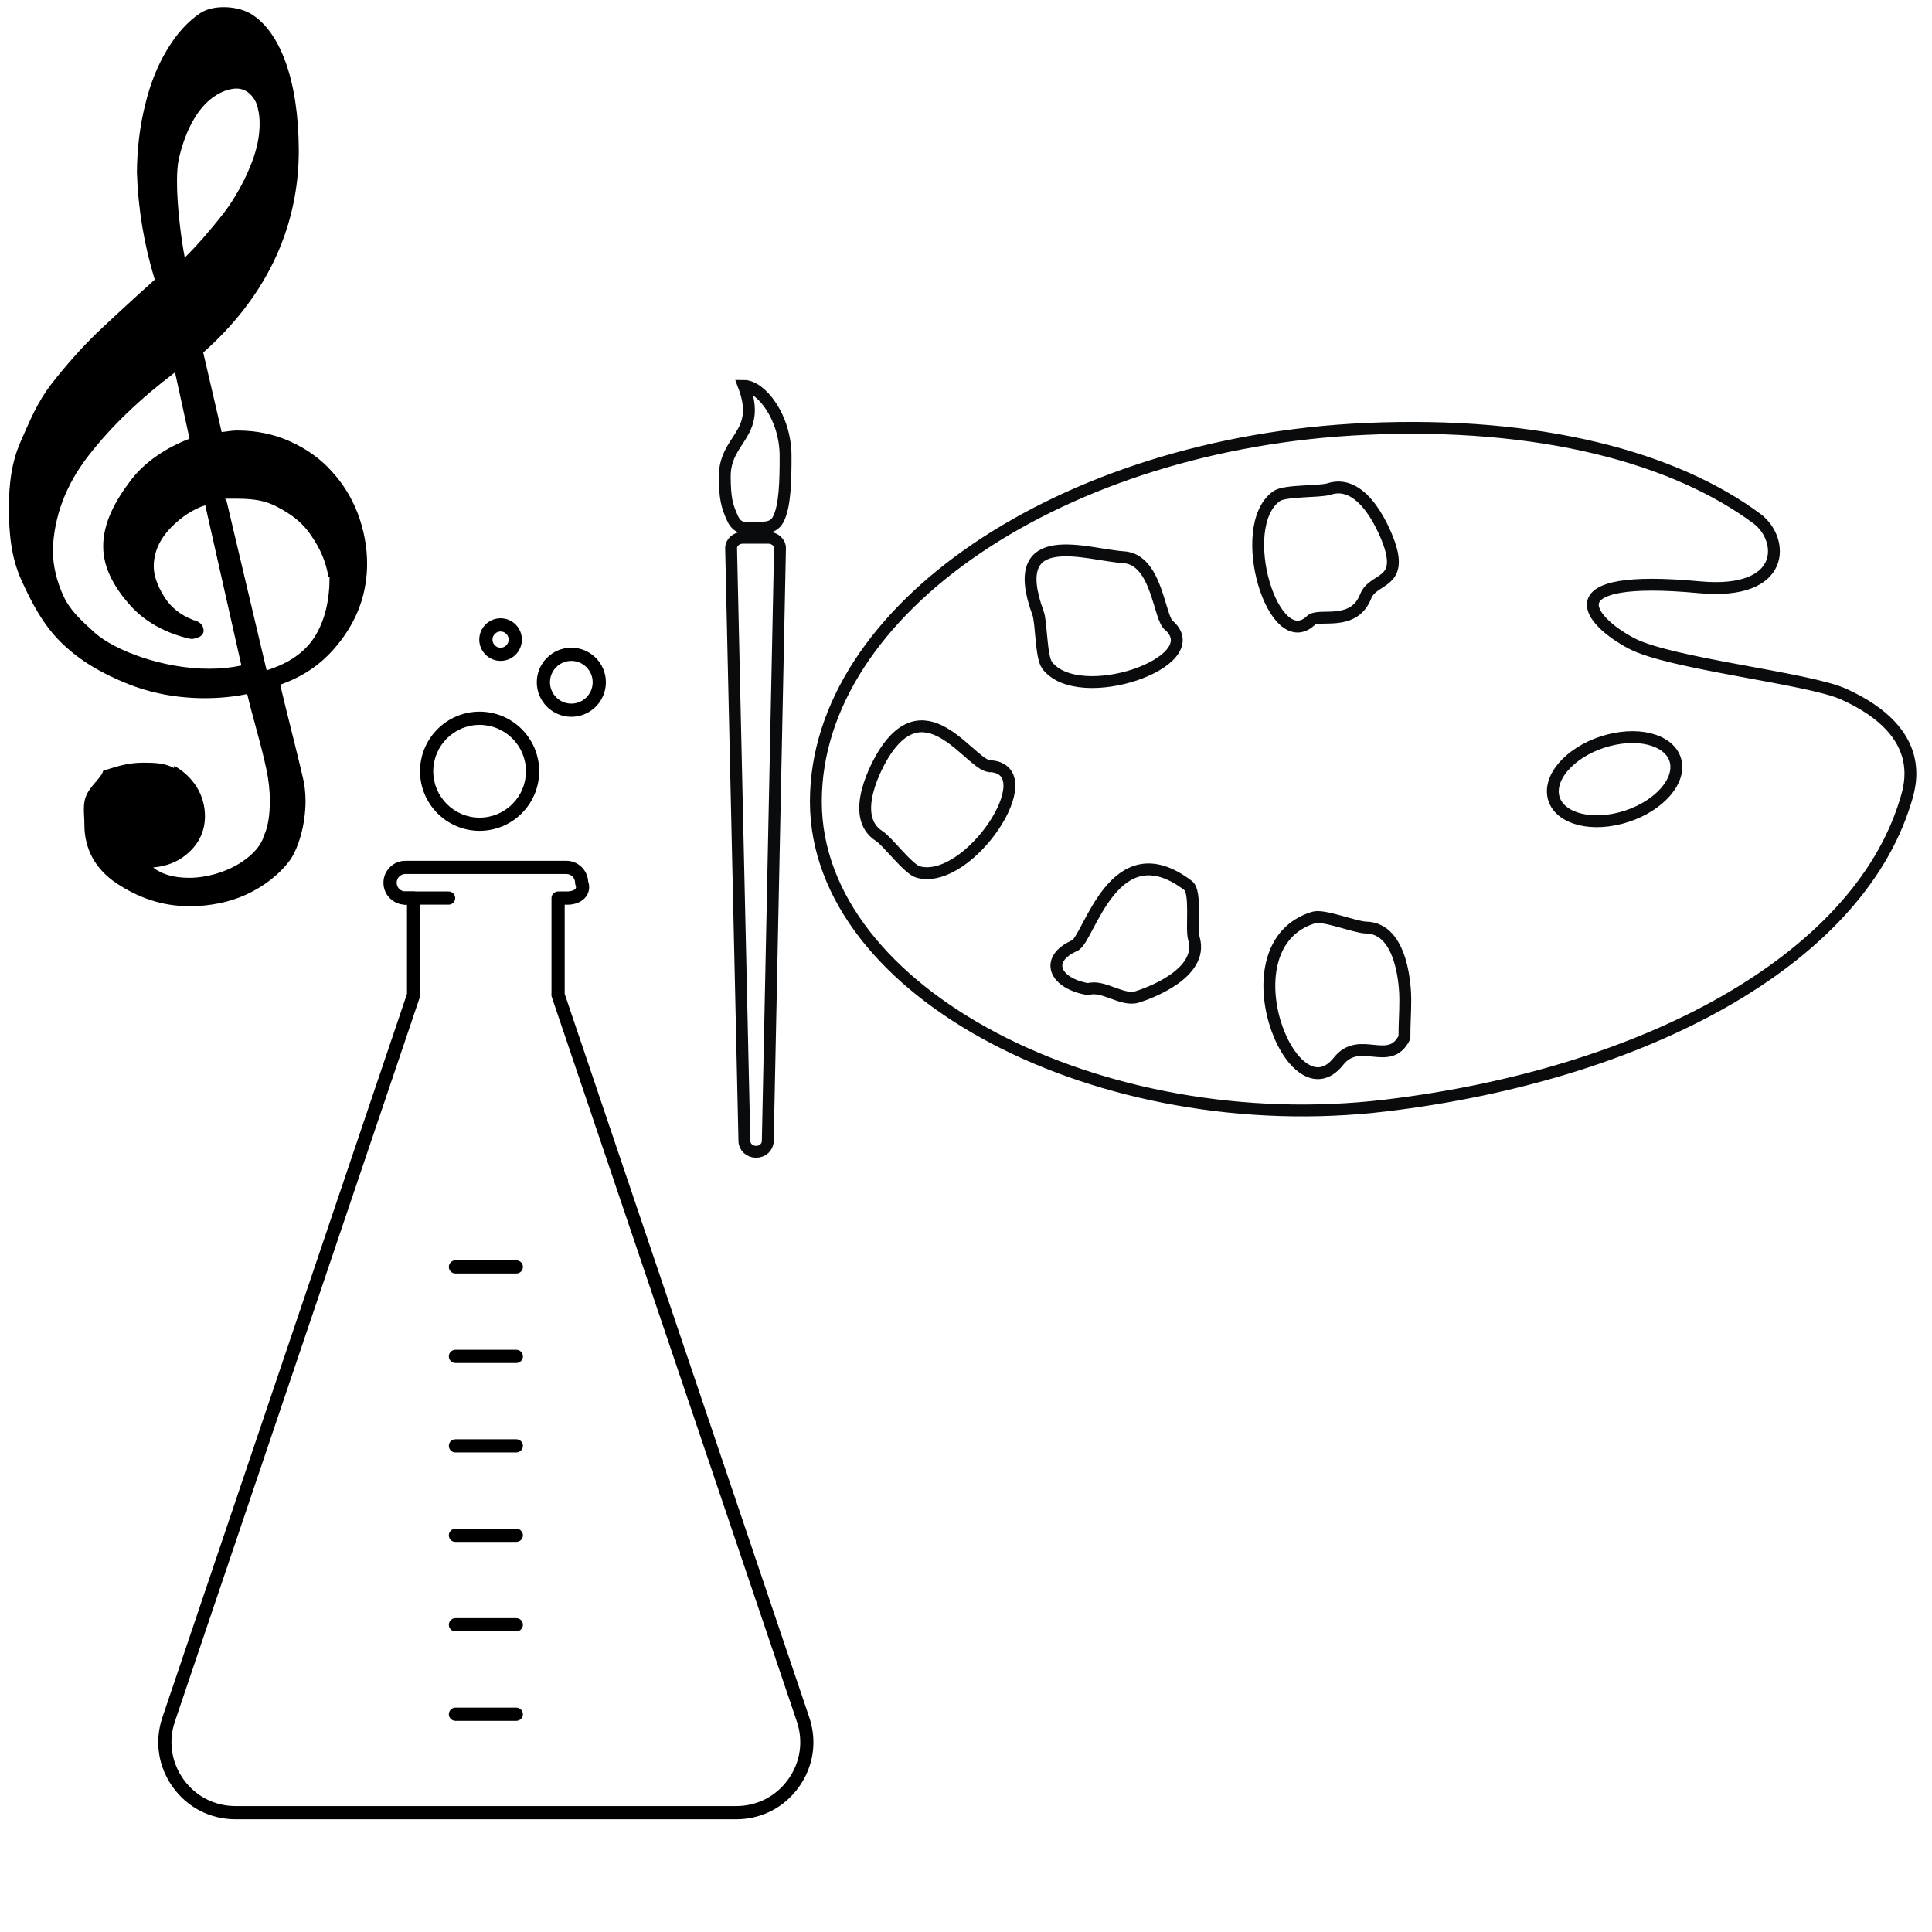 <?xml version="1.0" encoding="utf-8"?>
<!-- Generator: Adobe Illustrator 13.0.2, SVG Export Plug-In . SVG Version: 6.00 Build 14948)  -->
<!DOCTYPE svg PUBLIC "-//W3C//DTD SVG 1.1//EN" "http://www.w3.org/Graphics/SVG/1.1/DTD/svg11.dtd">
<svg version="1.1" id="Layer_1" xmlns="http://www.w3.org/2000/svg" xmlns:xlink="http://www.w3.org/1999/xlink" x="0px" y="0px"
	 width="100px" height="100px" viewBox="0 0 100 100" enable-background="new 0 0 100 100" xml:space="preserve">
<g>
	<g>
		<path d="M38.102,94.166H12.194c-1.306,0-2.49-0.607-3.249-1.665c-0.761-1.061-0.957-2.377-0.539-3.61l12.66-37.449v-4.616h-0.085
			c-0.625,0-1.134-0.507-1.134-1.135c0-0.626,0.509-1.136,1.134-1.136h8.332c0.603,0,1.096,0.475,1.13,1.069
			c0.091,0.269,0.06,0.532-0.087,0.752c-0.19,0.282-0.557,0.452-0.98,0.452c-0.005,0-0.075-0.002-0.082-0.002h-0.066v4.616
			l12.659,37.447c0.417,1.235,0.223,2.549-0.538,3.609C40.59,93.559,39.406,94.166,38.102,94.166z M21.752,51.421
			c0.009,0.055,0.006,0.112-0.013,0.167L9.053,89.106C8.707,90.133,8.87,91.223,9.5,92.102c0.63,0.878,1.611,1.38,2.694,1.38h25.908
			c1.082,0,2.065-0.502,2.693-1.38c0.632-0.879,0.794-1.969,0.45-2.995L28.555,51.588c-0.019-0.057-0.022-0.116-0.01-0.176v-4.927
			c0-0.19,0.152-0.343,0.342-0.343h0.427c0.001,0,0.005,0,0.01,0c0.273,0,0.416-0.076,0.468-0.149
			c0.011-0.019,0.042-0.064-0.002-0.174c-0.016-0.042-0.024-0.084-0.024-0.129c0-0.249-0.203-0.452-0.451-0.452h-8.332
			c-0.248,0-0.451,0.203-0.451,0.452c0,0.25,0.204,0.452,0.451,0.452h0.428c0.188,0,0.342,0.153,0.342,0.343V51.421L21.752,51.421z"
			/>
	</g>
	<g>
		<path d="M23.221,46.825h-2.239c-0.186,0-0.34-0.152-0.34-0.34c0-0.19,0.154-0.343,0.34-0.343h2.239c0.188,0,0.34,0.153,0.34,0.343
			C23.562,46.673,23.409,46.825,23.221,46.825z"/>
	</g>
	<g>
		<path d="M24.823,43.003c-1.698,0-3.082-1.383-3.082-3.084c0-1.701,1.384-3.084,3.082-3.084c1.701,0,3.085,1.383,3.085,3.084
			C27.909,41.621,26.524,43.003,24.823,43.003z M24.823,37.52c-1.322,0-2.398,1.077-2.398,2.4c0,1.324,1.077,2.401,2.398,2.401
			c1.325,0,2.401-1.077,2.401-2.401C27.224,38.596,26.148,37.52,24.823,37.52z"/>
	</g>
	<g>
		<path d="M25.911,34.208c-0.61,0-1.104-0.495-1.104-1.104c0-0.608,0.494-1.103,1.104-1.103c0.606,0,1.102,0.495,1.102,1.103
			C27.013,33.713,26.517,34.208,25.911,34.208z M25.911,32.685c-0.234,0-0.421,0.19-0.421,0.42c0,0.233,0.187,0.42,0.421,0.42
			c0.23,0,0.417-0.188,0.417-0.42C26.329,32.875,26.142,32.685,25.911,32.685z"/>
	</g>
	<g>
		<path d="M29.571,37.101c-0.984,0-1.787-0.8-1.787-1.787c0-0.987,0.803-1.789,1.787-1.789c0.988,0,1.79,0.802,1.79,1.789
			C31.36,36.301,30.559,37.101,29.571,37.101z M29.571,34.208c-0.608,0-1.104,0.496-1.104,1.105c0,0.61,0.496,1.106,1.104,1.106
			c0.61,0,1.106-0.496,1.106-1.106C30.677,34.705,30.181,34.208,29.571,34.208z"/>
	</g>
	<g>
		<path d="M26.724,65.916h-3.15c-0.189,0-0.342-0.15-0.342-0.341c0-0.188,0.153-0.341,0.342-0.341h3.15
			c0.189,0,0.342,0.152,0.342,0.341C27.066,65.766,26.913,65.916,26.724,65.916z"/>
	</g>
	<g>
		<path d="M26.724,70.549h-3.15c-0.189,0-0.342-0.15-0.342-0.341c0-0.188,0.153-0.344,0.342-0.344h3.15
			c0.189,0,0.342,0.155,0.342,0.344C27.066,70.398,26.913,70.549,26.724,70.549z"/>
	</g>
	<g>
		<path d="M26.724,75.179h-3.15c-0.189,0-0.342-0.154-0.342-0.343c0-0.187,0.153-0.339,0.342-0.339h3.15
			c0.189,0,0.342,0.152,0.342,0.339C27.066,75.024,26.913,75.179,26.724,75.179z"/>
	</g>
	<g>
		<path d="M26.724,79.809h-3.15c-0.189,0-0.342-0.152-0.342-0.342c0-0.187,0.153-0.342,0.342-0.342h3.15
			c0.189,0,0.342,0.155,0.342,0.342C27.066,79.656,26.913,79.809,26.724,79.809z"/>
	</g>
	<g>
		<path d="M26.724,84.441h-3.15c-0.189,0-0.342-0.154-0.342-0.343c0-0.188,0.153-0.343,0.342-0.343h3.15
			c0.189,0,0.342,0.155,0.342,0.343C27.066,84.287,26.913,84.441,26.724,84.441z"/>
	</g>
	<g>
		<path d="M26.724,89.071h-3.15c-0.189,0-0.342-0.154-0.342-0.342s0.153-0.343,0.342-0.343h3.15c0.189,0,0.342,0.155,0.342,0.343
			S26.913,89.071,26.724,89.071z"/>
	</g>
</g>
<g id="Layer_x0020_1">
	<path fill="none" stroke="#0A0B0C" stroke-width="0.614" d="M71.729,57.22c13.323-1.597,24.334-7.464,26.88-15.68
		c0.264-0.85,1.225-3.615-3.181-5.612c-1.828-0.829-8.986-1.568-10.992-2.631c-2.271-1.205-4.141-3.618,3.511-2.903
		c4.585,0.429,4.395-2.508,2.994-3.548c-4.24-3.146-11.188-5.055-20.268-4.645c-15.706,0.71-28.444,9.347-28.444,19.289
		C42.229,51.429,57.027,58.984,71.729,57.22L71.729,57.22z M38.447,27.833h1.321c0.333,0,0.611,0.248,0.605,0.549L39.74,59.069
		c-0.006,0.302-0.271,0.548-0.604,0.548l0,0c-0.333,0-0.599-0.246-0.606-0.548l-0.688-30.688
		C37.834,28.081,38.114,27.833,38.447,27.833z M39.063,27.305c-0.407,0-0.854,0.15-1.14-0.463c-0.313-0.674-0.397-1.072-0.41-2.138
		c-0.025-2.038,1.948-2.184,0.988-4.729c0.882,0,2.161,1.601,2.161,3.638c0,1.196-0.017,2.626-0.399,3.3
		C39.995,27.392,39.429,27.307,39.063,27.305z M68.797,25.309c1.831-0.597,2.953,2.374,3.115,2.845
		c0.713,2.102-0.84,1.736-1.224,2.71c-0.612,1.561-2.324,0.892-2.8,1.217c-1.951,1.952-4.022-4.823-1.814-6.4
		C66.512,25.37,68.292,25.472,68.797,25.309z M45.508,43.274c-1.625-1.029-0.052-3.787,0.209-4.21
		c2.279-3.692,4.615,0.747,5.59,0.596c2.747,0.262-1.155,6.177-3.776,5.478C47.01,44.998,45.957,43.561,45.508,43.274z
		 M53.729,31.735c-1.685-4.587,2.578-3.006,4.421-2.895c1.783,0.108,1.833,3.25,2.383,3.553c2.021,1.878-4.675,4.199-6.329,2.05
		C53.874,34.016,53.911,32.233,53.729,31.735z M61.795,48.571c0.545,1.848-2.458,2.883-2.935,3.029
		c-0.781,0.241-1.759-0.644-2.54-0.403c-1.733-0.29-2.298-1.538-0.693-2.254c0.746-0.329,2.016-6.046,5.874-3.104
		C61.931,46.166,61.646,48.062,61.795,48.571L61.795,48.571z M70.702,48.01c1.928,0.027,2.036,3.197,2.036,3.698
		c0,0.815-0.044,1.174-0.044,1.992c-0.782,1.571-2.321-0.148-3.412,1.229c-2.396,3.038-5.987-6.02-1.278-7.441
		C68.521,47.336,70.172,48.005,70.702,48.01z M83.572,38.246c-1.766,0.347-3.198,1.56-3.198,2.713c0,1.151,1.433,1.802,3.198,1.456
		c1.764-0.347,3.194-1.561,3.194-2.712C86.767,38.55,85.336,37.898,83.572,38.246z"/>
</g>
<g>
	<g>
		<g>
			<path d="M18.522,26.588c-0.316-0.827-0.771-1.562-1.357-2.198c-0.585-0.653-1.308-1.162-2.145-1.54
				c-0.842-0.38-1.753-0.568-2.76-0.568c-0.221,0.003-0.397,0.035-0.787,0.08l-0.954-4.115c3.907-3.46,4.951-7.348,4.946-10.47
				c-0.011-3.646-0.979-6.154-2.477-7.061c-0.405-0.238-0.916-0.346-1.406-0.346c-0.449,0-0.877,0.089-1.209,0.303
				C9.721,1.11,9.146,1.741,8.656,2.563C8.155,3.383,7.776,4.329,7.515,5.419C7.24,6.508,7.097,7.677,7.086,8.921
				c0.062,1.89,0.37,3.739,0.924,5.553c-1.252,1.125-2.254,2.056-3.025,2.785c-0.793,0.775-1.556,1.636-2.293,2.576
				c-0.745,0.95-1.163,1.97-1.633,3.045c-0.474,1.076-0.598,2.221-0.598,3.409v0.014c0,1.285,0.111,2.526,0.637,3.704
				c0.534,1.178,1.129,2.336,2.095,3.276c0.98,0.941,2.058,1.557,3.317,2.073c1.278,0.528,2.669,0.782,4.095,0.782
				c0.763,0,1.482-0.072,2.189-0.214c0.11,0.455,0.262,1.055,0.468,1.79c0.242,0.882,0.42,1.596,0.53,2.124
				c0.112,0.532,0.173,1.061,0.176,1.585c0,0.788-0.103,1.404-0.301,1.815l-0.009,0.021l-0.005,0.018
				c-0.097,0.346-0.341,0.697-0.742,1.04c-0.396,0.341-0.865,0.607-1.444,0.816c-0.565,0.196-1.123,0.303-1.668,0.303
				c-0.821,0-1.433-0.186-1.874-0.536c0.713-0.057,1.337-0.311,1.831-0.763c0.562-0.506,0.853-1.157,0.853-1.892
				c0-0.549-0.153-1.062-0.432-1.518c-0.297-0.463-0.688-0.821-1.157-1.089l-0.002-0.003l-0.006,0.119
				c-0.479-0.257-0.999-0.277-1.541-0.277H7.465H7.453c-0.634,0-1.134,0.087-2.11,0.423v-0.059c0,0.318-0.549,0.709-0.823,1.221
				c-0.274,0.508-0.153,1.017-0.153,1.584v0.012v0.016c0,1.281,0.571,2.319,1.676,3.053c1.087,0.72,2.319,1.18,3.783,1.18
				c1.034-0.003,2.059-0.206,2.933-0.611c0.881-0.404,1.733-1.05,2.271-1.804c0.403-0.59,0.781-1.757,0.785-3.034
				c0-0.445-0.054-0.902-0.171-1.348c-0.121-0.573-0.926-3.716-1.141-4.67c1.522-0.541,2.483-1.37,3.261-2.455
				c0.824-1.144,1.24-2.429,1.237-3.819C19,28.268,18.826,27.409,18.522,26.588z M9.257,8.217c0.726-3.113,2.346-3.627,2.979-3.635
				c0.359,0.001,0.612,0.164,0.803,0.388c0.19,0.219,0.295,0.506,0.312,0.651l0.002,0.018l0.004,0.015
				c0.057,0.223,0.081,0.488,0.081,0.757c0,0.625-0.135,1.311-0.42,2.034c-0.286,0.747-0.674,1.479-1.162,2.205
				c-0.23,0.344-0.793,1.037-1.336,1.662c-0.273,0.311-0.545,0.608-0.774,0.838c-0.064,0.065-0.125,0.128-0.183,0.181
				c-0.169-0.856-0.405-2.621-0.402-3.938C9.161,8.921,9.191,8.504,9.257,8.217z M10.833,34.614
				c-2.358,0.006-4.886-0.928-5.939-1.873c-0.716-0.648-1.28-1.168-1.609-1.894C2.94,30.105,2.755,29.334,2.73,28.54
				c0.053-1.798,0.672-3.453,1.882-4.995c1.158-1.484,2.635-2.902,4.447-4.272l0.751,3.433c-1.155,0.444-2.292,1.167-3.044,2.158
				c-0.787,1.037-1.424,2.183-1.424,3.406v0.014c0,1.146,0.616,2.17,1.396,3.048c0.778,0.871,1.881,1.459,3.096,1.729l0.102,0.013
				l0.076-0.011c0.123-0.026,0.229-0.058,0.317-0.103c0.078-0.042,0.203-0.13,0.211-0.306c0.003-0.139-0.057-0.292-0.168-0.387
				c-0.104-0.093-0.229-0.144-0.371-0.176c-0.675-0.266-1.179-0.671-1.515-1.228c-0.357-0.576-0.529-1.105-0.528-1.541
				c0.001-0.726,0.285-1.395,0.903-2.03c0.552-0.557,1.133-0.935,1.763-1.142l1.87,8.293C11.963,34.561,11.402,34.614,10.833,34.614
				z M17.058,29.881c0,1.198-0.244,2.188-0.709,2.979c-0.466,0.796-1.236,1.372-2.263,1.738L13.8,34.694l-2.069-8.747L11.65,25.81
				h0.323c0.955,0,1.596,0.027,2.328,0.401c0.754,0.384,1.356,0.829,1.798,1.497c0.459,0.662,0.782,1.363,0.902,2.181l0.057-0.027
				V29.881z"/>
		</g>
	</g>
</g>
</svg>
